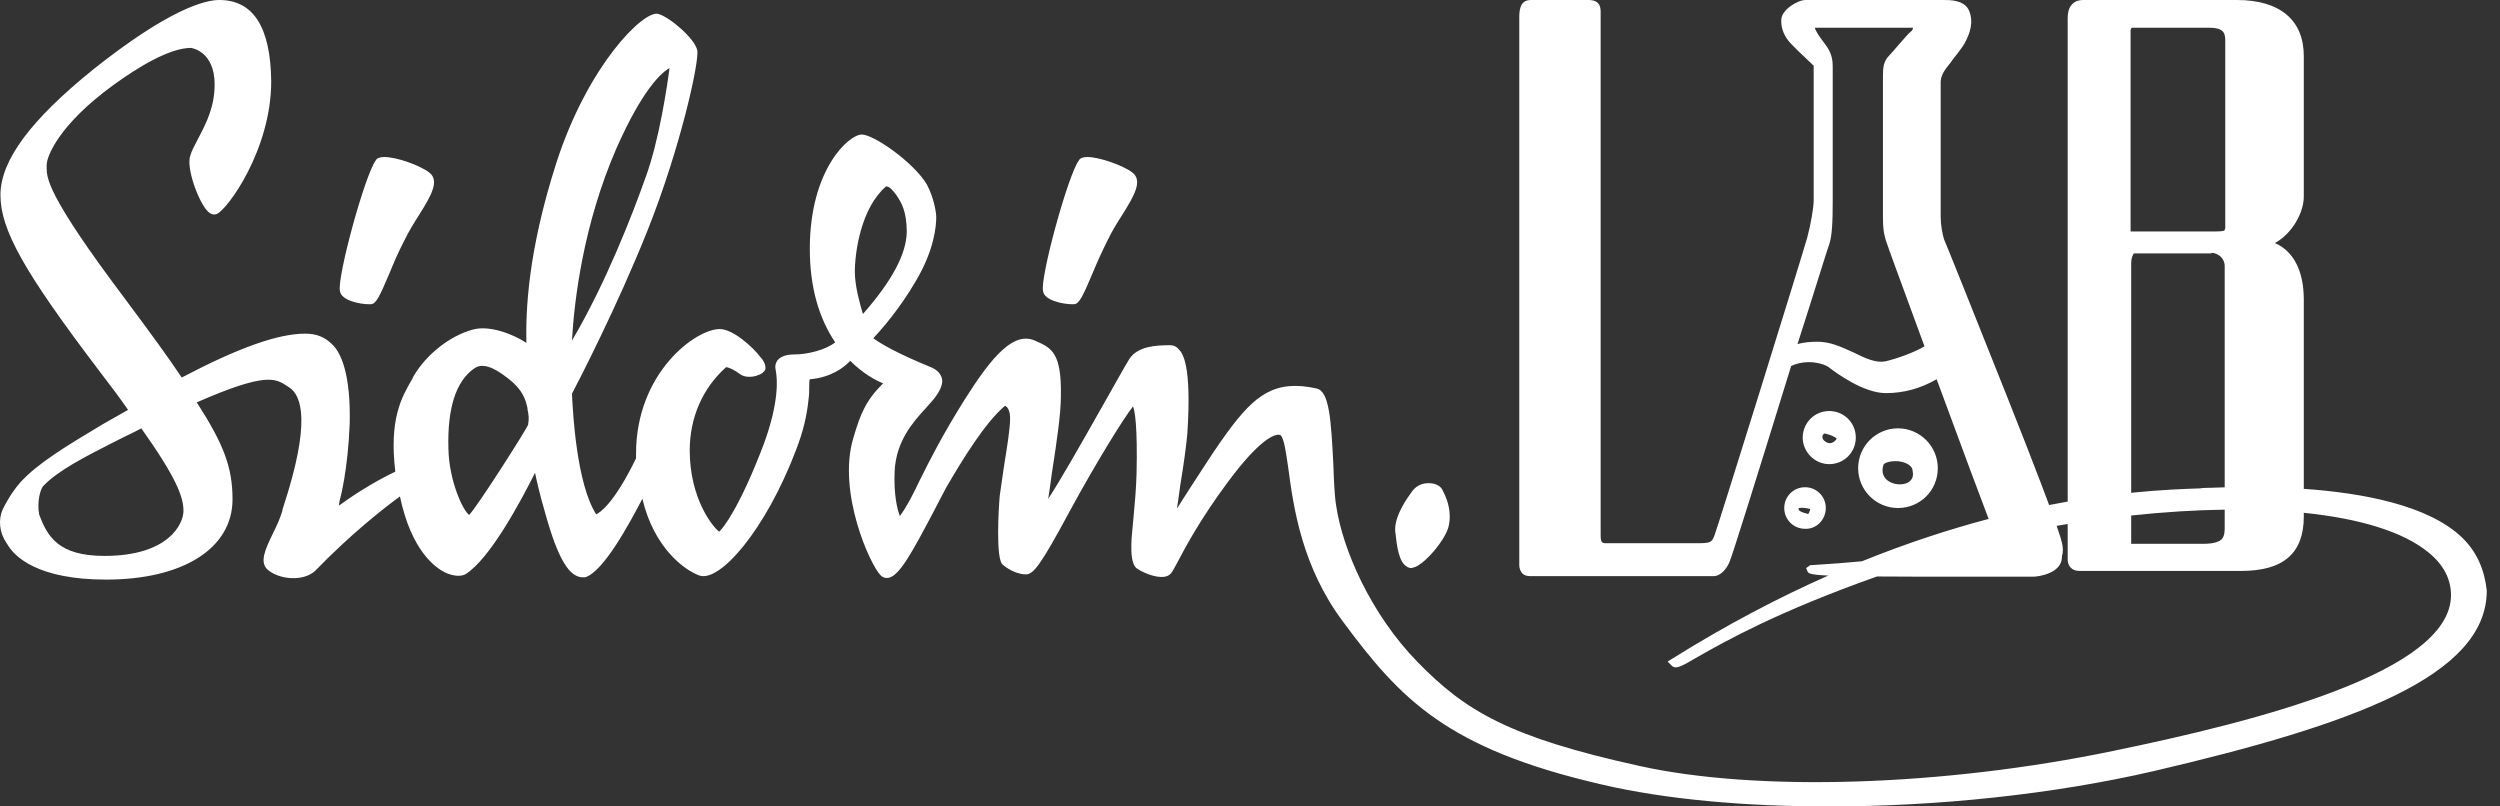 <svg width="93" height="30" viewBox="0 0 93 30" fill="none" xmlns="http://www.w3.org/2000/svg">
<rect x="0" y="0" width="93" height="30" fill="#333333" stroke="none"/>
<path fill-rule="evenodd" clip-rule="evenodd" d="M85.701 18.185C87.892 18.337 90.331 18.792 91.585 19.993C92.143 20.53 92.422 21.195 92.508 21.968C92.508 25.147 87.548 26.951 80.096 28.69C76.381 29.549 72.064 30 68.049 30C64.935 30 61.971 29.742 59.588 29.184C53.811 27.852 52.093 26.006 49.946 23.107C48.442 21.088 48.12 18.898 47.927 17.437L47.92 17.387C47.837 16.81 47.773 16.359 47.648 16.192C47.639 16.192 47.63 16.188 47.62 16.184C47.605 16.178 47.587 16.17 47.562 16.17C47.412 16.17 46.875 16.299 45.629 17.996C44.706 19.241 44.126 20.294 43.825 20.873C43.784 20.947 43.75 21.012 43.72 21.067C43.672 21.156 43.637 21.22 43.611 21.26C43.546 21.367 43.46 21.432 43.331 21.453C42.966 21.517 42.451 21.26 42.301 21.152C42.08 21.012 42.084 20.499 42.086 20.291C42.086 20.276 42.086 20.262 42.086 20.25C42.086 20.109 42.101 19.951 42.118 19.778C42.13 19.663 42.142 19.541 42.15 19.413C42.157 19.34 42.164 19.264 42.172 19.184C42.212 18.752 42.261 18.233 42.279 17.652C42.322 15.848 42.215 15.29 42.15 15.118C41.828 15.505 40.755 17.244 39.788 19.026C38.671 21.11 38.435 21.346 38.178 21.367C37.898 21.367 37.576 21.238 37.297 21.002C37.039 20.787 37.147 18.919 37.19 18.447C37.214 18.261 37.246 18.047 37.281 17.813C37.307 17.64 37.334 17.457 37.361 17.266C37.469 16.6 37.576 15.934 37.576 15.569C37.576 15.29 37.49 15.161 37.426 15.118C37.404 15.097 37.383 15.097 37.361 15.118C36.631 15.741 35.794 17.115 35.193 18.146C35.113 18.294 35.027 18.461 34.935 18.639C34.854 18.796 34.768 18.963 34.677 19.134C33.926 20.551 33.453 21.432 33.045 21.496C32.938 21.517 32.83 21.475 32.766 21.41C32.358 21.002 31.155 18.318 31.735 16.321C32.014 15.376 32.208 14.903 32.852 14.259C32.573 14.152 32.1 13.894 31.628 13.422C31.413 13.658 30.919 14.044 30.125 14.109C30.103 14.173 30.103 14.281 30.103 14.388V14.388C30.103 14.517 30.103 14.667 30.082 14.818C30.017 15.483 29.867 16.084 29.609 16.75C28.471 19.735 26.774 21.668 26.023 21.41C25.465 21.217 24.326 20.379 23.897 18.554C23.424 19.456 22.458 21.26 21.771 21.475H21.728C21.191 21.517 20.762 20.809 20.289 19.112C20.074 18.382 19.967 17.888 19.903 17.588C19.409 18.576 18.228 20.809 17.304 21.367C17.132 21.453 16.853 21.432 16.574 21.303C16.209 21.131 15.307 20.508 14.878 18.468C14.255 18.919 13.031 19.886 11.721 21.238C11.27 21.646 10.389 21.561 9.96 21.195C9.638 20.916 9.874 20.422 10.153 19.843C10.282 19.585 10.411 19.306 10.497 19.026C10.497 18.983 10.518 18.919 10.54 18.855C11.57 15.719 11.227 14.71 10.755 14.409L10.69 14.367C10.239 14.066 9.874 13.851 7.319 14.968C8.328 16.535 8.65 17.394 8.65 18.576C8.65 20.401 6.803 21.561 3.947 21.561C1.392 21.561 0.533 20.701 0.275 20.25L0.232 20.186C-0.026 19.8 -0.069 19.327 0.103 18.941C0.168 18.812 0.404 18.339 0.769 17.931C1.405 17.232 2.501 16.574 3.768 15.814L3.818 15.784C4.162 15.591 4.462 15.419 4.763 15.247C4.481 14.833 4.166 14.42 3.818 13.963C3.769 13.898 3.719 13.832 3.668 13.765C0.898 10.114 0.017 8.547 0.017 7.258C0.017 5.97 1.134 4.467 3.475 2.577C6.288 0.344 7.619 0 8.156 0C9.423 0 10.067 1.009 10.089 3.028C10.089 5.583 8.435 7.838 8.049 7.967C7.963 7.989 7.855 7.989 7.727 7.86C7.383 7.516 6.911 6.228 7.082 5.777C7.131 5.616 7.215 5.455 7.3 5.293C7.328 5.24 7.356 5.186 7.383 5.132C7.389 5.122 7.394 5.111 7.4 5.1C7.675 4.571 7.984 3.977 7.984 3.135C7.984 1.89 7.104 1.782 7.104 1.782C6.288 1.782 5.085 2.534 4.226 3.157C2.186 4.639 1.735 5.82 1.735 6.142V6.206L1.735 6.215C1.735 6.623 1.735 7.243 4.656 11.124C5.665 12.477 6.288 13.336 6.76 14.044C8.886 12.928 10.347 12.412 11.356 12.412C11.785 12.412 12.107 12.541 12.408 12.863C12.666 13.142 13.052 13.873 13.009 15.762C12.945 17.437 12.666 18.533 12.644 18.576C12.644 18.576 12.623 18.683 12.601 18.812C13.074 18.468 13.89 17.931 14.706 17.545C14.47 15.591 14.942 14.774 15.329 14.109L15.393 13.98C15.865 13.185 16.724 12.498 17.583 12.262C18.185 12.09 19.065 12.412 19.581 12.756C19.559 11.575 19.623 9.406 20.697 6.056C21.878 2.405 23.94 0.387 24.477 0.515C24.906 0.623 25.851 1.439 25.937 1.868C26.023 2.276 25.314 5.497 24.09 8.568C22.952 11.425 21.47 14.281 21.277 14.646C21.278 14.665 21.279 14.692 21.281 14.724C21.311 15.323 21.445 17.993 22.179 19.134C22.308 19.069 22.823 18.769 23.661 17.051V17.008V16.879C23.661 13.873 25.873 12.241 26.774 12.241C27.268 12.241 27.999 12.906 28.278 13.271C28.45 13.465 28.492 13.615 28.471 13.744C28.428 13.83 28.342 13.915 28.192 13.959C28.041 14.023 27.719 14.066 27.526 13.915C27.333 13.765 27.097 13.658 27.011 13.658L26.989 13.679C26.13 14.452 25.658 15.548 25.658 16.75C25.658 18.554 26.517 19.606 26.753 19.778C26.903 19.649 27.526 18.855 28.407 16.535C28.986 14.968 28.922 14.087 28.858 13.787V13.765C28.836 13.701 28.815 13.529 28.943 13.379C29.072 13.25 29.266 13.185 29.566 13.185C30.039 13.185 30.726 13.014 31.069 12.734C30.447 11.811 30.125 10.651 30.125 9.256C30.125 6.292 31.585 5.004 32.057 5.004C32.508 5.004 34.011 6.056 34.484 6.872C34.763 7.409 34.828 7.946 34.828 8.074C34.828 8.397 34.763 9.299 34.054 10.48C33.453 11.51 32.766 12.284 32.487 12.584C32.723 12.756 33.303 13.121 34.677 13.679C34.892 13.787 34.999 13.915 35.042 14.087C35.085 14.281 34.978 14.538 34.742 14.839C34.697 14.895 34.645 14.952 34.592 15.011C34.543 15.065 34.492 15.121 34.441 15.182C33.947 15.719 33.346 16.407 33.281 17.502C33.238 18.425 33.389 18.983 33.475 19.198C33.754 18.812 33.947 18.425 34.205 17.888C34.222 17.853 34.24 17.817 34.259 17.78C34.596 17.104 35.046 16.203 35.901 14.839C36.91 13.25 37.727 12.284 38.543 12.691C39.144 12.949 39.487 13.164 39.466 14.71C39.466 15.405 39.301 16.486 39.157 17.426C39.145 17.502 39.134 17.578 39.122 17.652L39.122 17.653C39.079 17.974 39.036 18.297 38.994 18.554C39.427 17.904 40.225 16.494 40.839 15.411C40.954 15.206 41.063 15.013 41.163 14.839C41.293 14.608 41.413 14.396 41.52 14.207C41.781 13.746 41.961 13.427 42.022 13.336C42.344 12.885 42.966 12.842 43.525 12.842C43.654 12.842 43.761 12.885 43.847 12.992C43.976 13.121 44.341 13.508 44.169 16.127C44.126 16.621 44.019 17.373 43.911 18.017C43.897 18.117 43.883 18.222 43.868 18.327C43.84 18.537 43.811 18.747 43.782 18.919C43.848 18.81 43.931 18.683 44.018 18.549C44.103 18.42 44.192 18.283 44.276 18.146C44.371 18.002 44.47 17.849 44.572 17.69C44.913 17.162 45.293 16.575 45.672 16.063C46.681 14.689 47.433 14.109 48.979 14.452C49.452 14.56 49.516 15.612 49.602 17.308C49.623 17.91 49.645 18.468 49.709 18.833C49.946 20.422 50.976 22.828 52.737 24.631C54.498 26.435 56.109 27.423 61.005 28.497C65.386 29.463 72.279 29.248 78.593 27.938C84.004 26.822 91.177 24.996 91.177 22.14C91.177 21.539 90.898 21.002 90.339 20.551C89.408 19.783 87.785 19.288 85.701 19.076V19.22C85.701 20.573 84.949 21.238 83.382 21.238H77.347C77.046 21.238 76.918 21.024 76.918 20.809V19.493C76.782 19.515 76.645 19.538 76.508 19.561C76.763 20.288 76.753 20.398 76.724 20.616C76.703 20.659 76.703 20.701 76.703 20.744C76.681 21.324 75.844 21.453 75.629 21.453H73.009C71.651 21.453 70.615 21.451 69.825 21.445C66.129 22.751 64.151 23.869 63.153 24.438C62.53 24.803 62.336 24.91 62.186 24.76L62.036 24.61L62.208 24.503C64.242 23.232 66.187 22.219 68.012 21.411C67.285 21.379 67.265 21.325 67.233 21.24L67.232 21.238L67.189 21.131L67.34 21.024H67.383C68.092 20.98 68.714 20.932 69.263 20.88C70.96 20.193 72.54 19.684 73.977 19.304C73.751 18.714 73.098 16.97 72.043 14.109C71.441 14.452 70.819 14.624 70.153 14.624C69.337 14.624 68.328 13.894 68.027 13.658C67.855 13.529 67.232 13.336 66.631 13.615C65.386 17.652 64.419 20.744 64.333 20.916C64.204 21.217 63.968 21.432 63.754 21.432H62.852H57.053C57.038 21.432 57.022 21.432 57.005 21.432C56.884 21.435 56.737 21.438 56.624 21.324C56.56 21.238 56.517 21.152 56.517 21.024V0.687C56.517 0.429 56.517 0 56.946 0H59.051C59.222 0 59.544 0 59.544 0.429V19.907C59.544 20.165 59.587 20.208 59.738 20.208H63.066C63.646 20.208 63.668 20.186 63.775 19.928C63.882 19.671 67.082 9.384 67.232 8.826C67.361 8.354 67.469 7.709 67.469 7.452V2.598V2.448C67.469 2.435 67.46 2.43 67.449 2.423C67.442 2.418 67.434 2.413 67.426 2.405L67.383 2.362C67.061 2.062 66.631 1.654 66.502 1.482C66.331 1.246 66.245 0.988 66.266 0.709C66.287 0.365 66.867 0 67.168 0H72.3C72.537 0 73.031 0 73.224 0.344C73.46 0.816 73.245 1.288 73.138 1.503L73.117 1.546C73.073 1.654 72.902 1.89 72.644 2.212C72.605 2.277 72.558 2.334 72.517 2.384C72.491 2.416 72.468 2.444 72.451 2.47C72.257 2.706 72.193 2.899 72.193 3.071V8.074C72.193 8.354 72.257 8.719 72.322 8.912C72.343 8.955 72.623 9.642 72.966 10.501L73.203 11.093C74.07 13.26 75.322 16.388 75.93 17.996C76.044 18.297 76.142 18.558 76.227 18.787C76.463 18.74 76.693 18.698 76.918 18.659V0.945V0.859C76.918 0.84 76.918 0.82 76.917 0.8C76.916 0.592 76.913 0.327 77.09 0.15C77.197 0.043 77.326 0 77.498 0H83.21C84.82 0 85.701 0.752 85.701 2.083V7.323C85.701 7.881 85.293 8.676 84.627 9.041C85.314 9.341 85.701 10.072 85.701 11.145V18.185ZM82.759 18.128V9.9C82.759 9.599 82.501 9.406 82.265 9.406V9.427H79.387C79.344 9.449 79.28 9.621 79.28 9.771V18.331C80.385 18.218 81.251 18.188 81.835 18.168C81.986 18.146 82.115 18.146 82.222 18.146C82.384 18.14 82.564 18.133 82.759 18.128ZM79.28 19.177V20.1V20.229H79.366H81.986C82.308 20.229 82.544 20.165 82.651 20.057C82.759 19.928 82.759 19.757 82.759 19.585V19.477V18.959C81.665 18.974 80.498 19.046 79.28 19.177ZM31.8 10.114C31.8 10.651 31.993 11.317 32.1 11.682C33.195 10.437 33.711 9.449 33.732 8.633C33.732 7.838 33.517 7.516 33.346 7.258C33.195 7.044 33.067 6.936 32.981 6.936H32.959C32.036 7.731 31.8 9.363 31.8 10.114ZM24.026 6.571C24.52 5.218 24.82 3.2 24.906 2.534C24.627 2.684 23.918 3.286 22.931 5.519C21.706 8.332 21.363 11.145 21.277 12.67C22.544 10.523 23.532 7.967 24.026 6.571ZM17.454 19.155C17.777 18.812 19.516 16.084 19.645 15.805C19.688 15.548 19.666 15.44 19.623 15.226V15.182C19.62 15.167 19.616 15.152 19.612 15.136C19.55 14.879 19.46 14.512 18.915 14.087C18.314 13.615 17.927 13.508 17.648 13.701C16.961 14.173 16.639 15.182 16.681 16.686C16.703 17.91 17.24 19.026 17.454 19.155ZM3.883 20.68C6.288 20.68 6.825 19.477 6.825 19.005C6.825 18.49 6.567 17.781 5.257 15.934C5.101 16.019 4.945 16.095 4.783 16.174C4.699 16.214 4.614 16.255 4.527 16.299L4.355 16.385C3.088 17.029 2.165 17.502 1.606 18.082C1.499 18.21 1.37 18.661 1.456 19.134C1.757 19.95 2.165 20.68 3.883 20.68ZM68.177 7.473C68.177 8.246 68.156 8.826 68.027 9.148C68.007 9.198 67.88 9.601 67.692 10.199C67.476 10.887 67.178 11.834 66.867 12.799C67.104 12.734 67.34 12.713 67.619 12.713C68.073 12.713 68.472 12.894 68.868 13.074L68.972 13.121C69.401 13.336 69.788 13.508 70.132 13.443C70.582 13.336 71.184 13.121 71.592 12.885C71.455 12.511 71.312 12.124 71.173 11.746L71.159 11.706C70.672 10.383 70.229 9.178 70.196 9.062C70.067 8.719 70.046 8.44 70.046 8.117V2.813C70.046 2.513 70.067 2.276 70.282 2.062C70.346 1.997 70.475 1.847 70.604 1.697L70.604 1.696C70.664 1.63 70.722 1.563 70.777 1.5C70.898 1.361 71.002 1.24 71.076 1.181C71.141 1.138 71.162 1.074 71.162 1.031H67.748H67.662H67.512C67.533 1.138 67.662 1.331 67.791 1.503C67.823 1.546 67.85 1.584 67.877 1.621C67.903 1.659 67.93 1.696 67.963 1.739C68.177 2.062 68.177 2.319 68.177 2.534V2.598V7.473ZM82.759 8.568C82.759 8.568 82.716 8.611 82.415 8.611H79.258V8.525V8.44V1.117C79.258 1.095 79.28 1.052 79.301 1.031H82.157C82.673 1.031 82.78 1.181 82.78 1.503V8.504C82.759 8.504 82.759 8.547 82.759 8.568ZM69.036 16.278C69.036 16.815 68.607 17.266 68.048 17.266C67.511 17.266 67.061 16.815 67.061 16.278C67.061 15.741 67.49 15.29 68.048 15.29C68.585 15.29 69.036 15.719 69.036 16.278ZM67.984 16.471C68.156 16.535 68.285 16.385 68.328 16.321C68.263 16.235 67.963 16.127 67.855 16.127C67.812 16.17 67.791 16.213 67.791 16.278C67.812 16.364 67.877 16.428 67.984 16.471ZM72.086 17.416C72.086 16.6 71.42 15.934 70.604 15.934C69.788 15.934 69.123 16.6 69.123 17.416C69.123 18.232 69.788 18.898 70.604 18.898C71.42 18.898 72.086 18.253 72.086 17.416ZM71.077 17.867C70.991 17.974 70.819 18.017 70.69 18.017H70.647C70.475 18.017 70.218 17.931 70.11 17.759C70.025 17.631 70.003 17.48 70.067 17.287C70.089 17.223 70.304 17.137 70.604 17.158C70.841 17.18 71.098 17.287 71.141 17.459C71.184 17.652 71.163 17.781 71.077 17.867ZM67.92 18.898C67.92 18.468 67.576 18.125 67.147 18.125C66.717 18.125 66.374 18.468 66.374 18.898C66.374 19.327 66.717 19.671 67.147 19.671C67.576 19.692 67.92 19.327 67.92 18.898ZM67.34 18.941C67.34 18.962 67.318 19.026 67.297 19.07C67.297 19.091 67.254 19.134 67.233 19.112C67.221 19.109 67.205 19.104 67.186 19.099L67.185 19.099L67.185 19.099L67.184 19.099L67.184 19.098C67.096 19.074 66.945 19.032 66.91 18.962V18.898C66.996 18.876 67.254 18.898 67.34 18.941ZM52.351 21.088C52.394 21.11 52.437 21.131 52.48 21.131C52.531 21.131 52.568 21.118 52.614 21.101C52.626 21.097 52.638 21.093 52.652 21.088C53.06 20.916 53.725 20.122 53.876 19.628C54.026 19.069 53.833 18.576 53.704 18.318L53.682 18.275C53.618 18.082 53.403 17.974 53.145 17.974C52.909 17.974 52.716 18.06 52.566 18.232C52.557 18.244 52.546 18.259 52.532 18.278C52.371 18.497 51.88 19.162 51.9 19.735L51.901 19.749C51.965 20.324 52.031 20.918 52.351 21.088ZM13.804 11.317H13.718C13.418 11.317 12.688 11.188 12.645 10.823C12.537 10.308 13.568 6.528 13.976 5.97C14.019 5.884 14.126 5.841 14.298 5.841C14.749 5.841 15.608 6.142 15.973 6.421C16.36 6.722 16.038 7.28 15.608 7.967C15.415 8.268 15.2 8.611 15.028 8.976C14.813 9.384 14.642 9.792 14.491 10.158C14.126 11.017 13.997 11.296 13.804 11.317ZM39.874 11.317H39.96C40.153 11.296 40.282 11.017 40.647 10.158C40.797 9.792 40.969 9.406 41.184 8.976C41.356 8.611 41.571 8.268 41.764 7.967C42.193 7.28 42.515 6.722 42.129 6.421C41.764 6.142 40.883 5.841 40.454 5.841C40.282 5.841 40.175 5.884 40.132 5.97C39.724 6.528 38.693 10.308 38.8 10.823C38.843 11.188 39.573 11.317 39.874 11.317Z" fill="white"/>
</svg>
